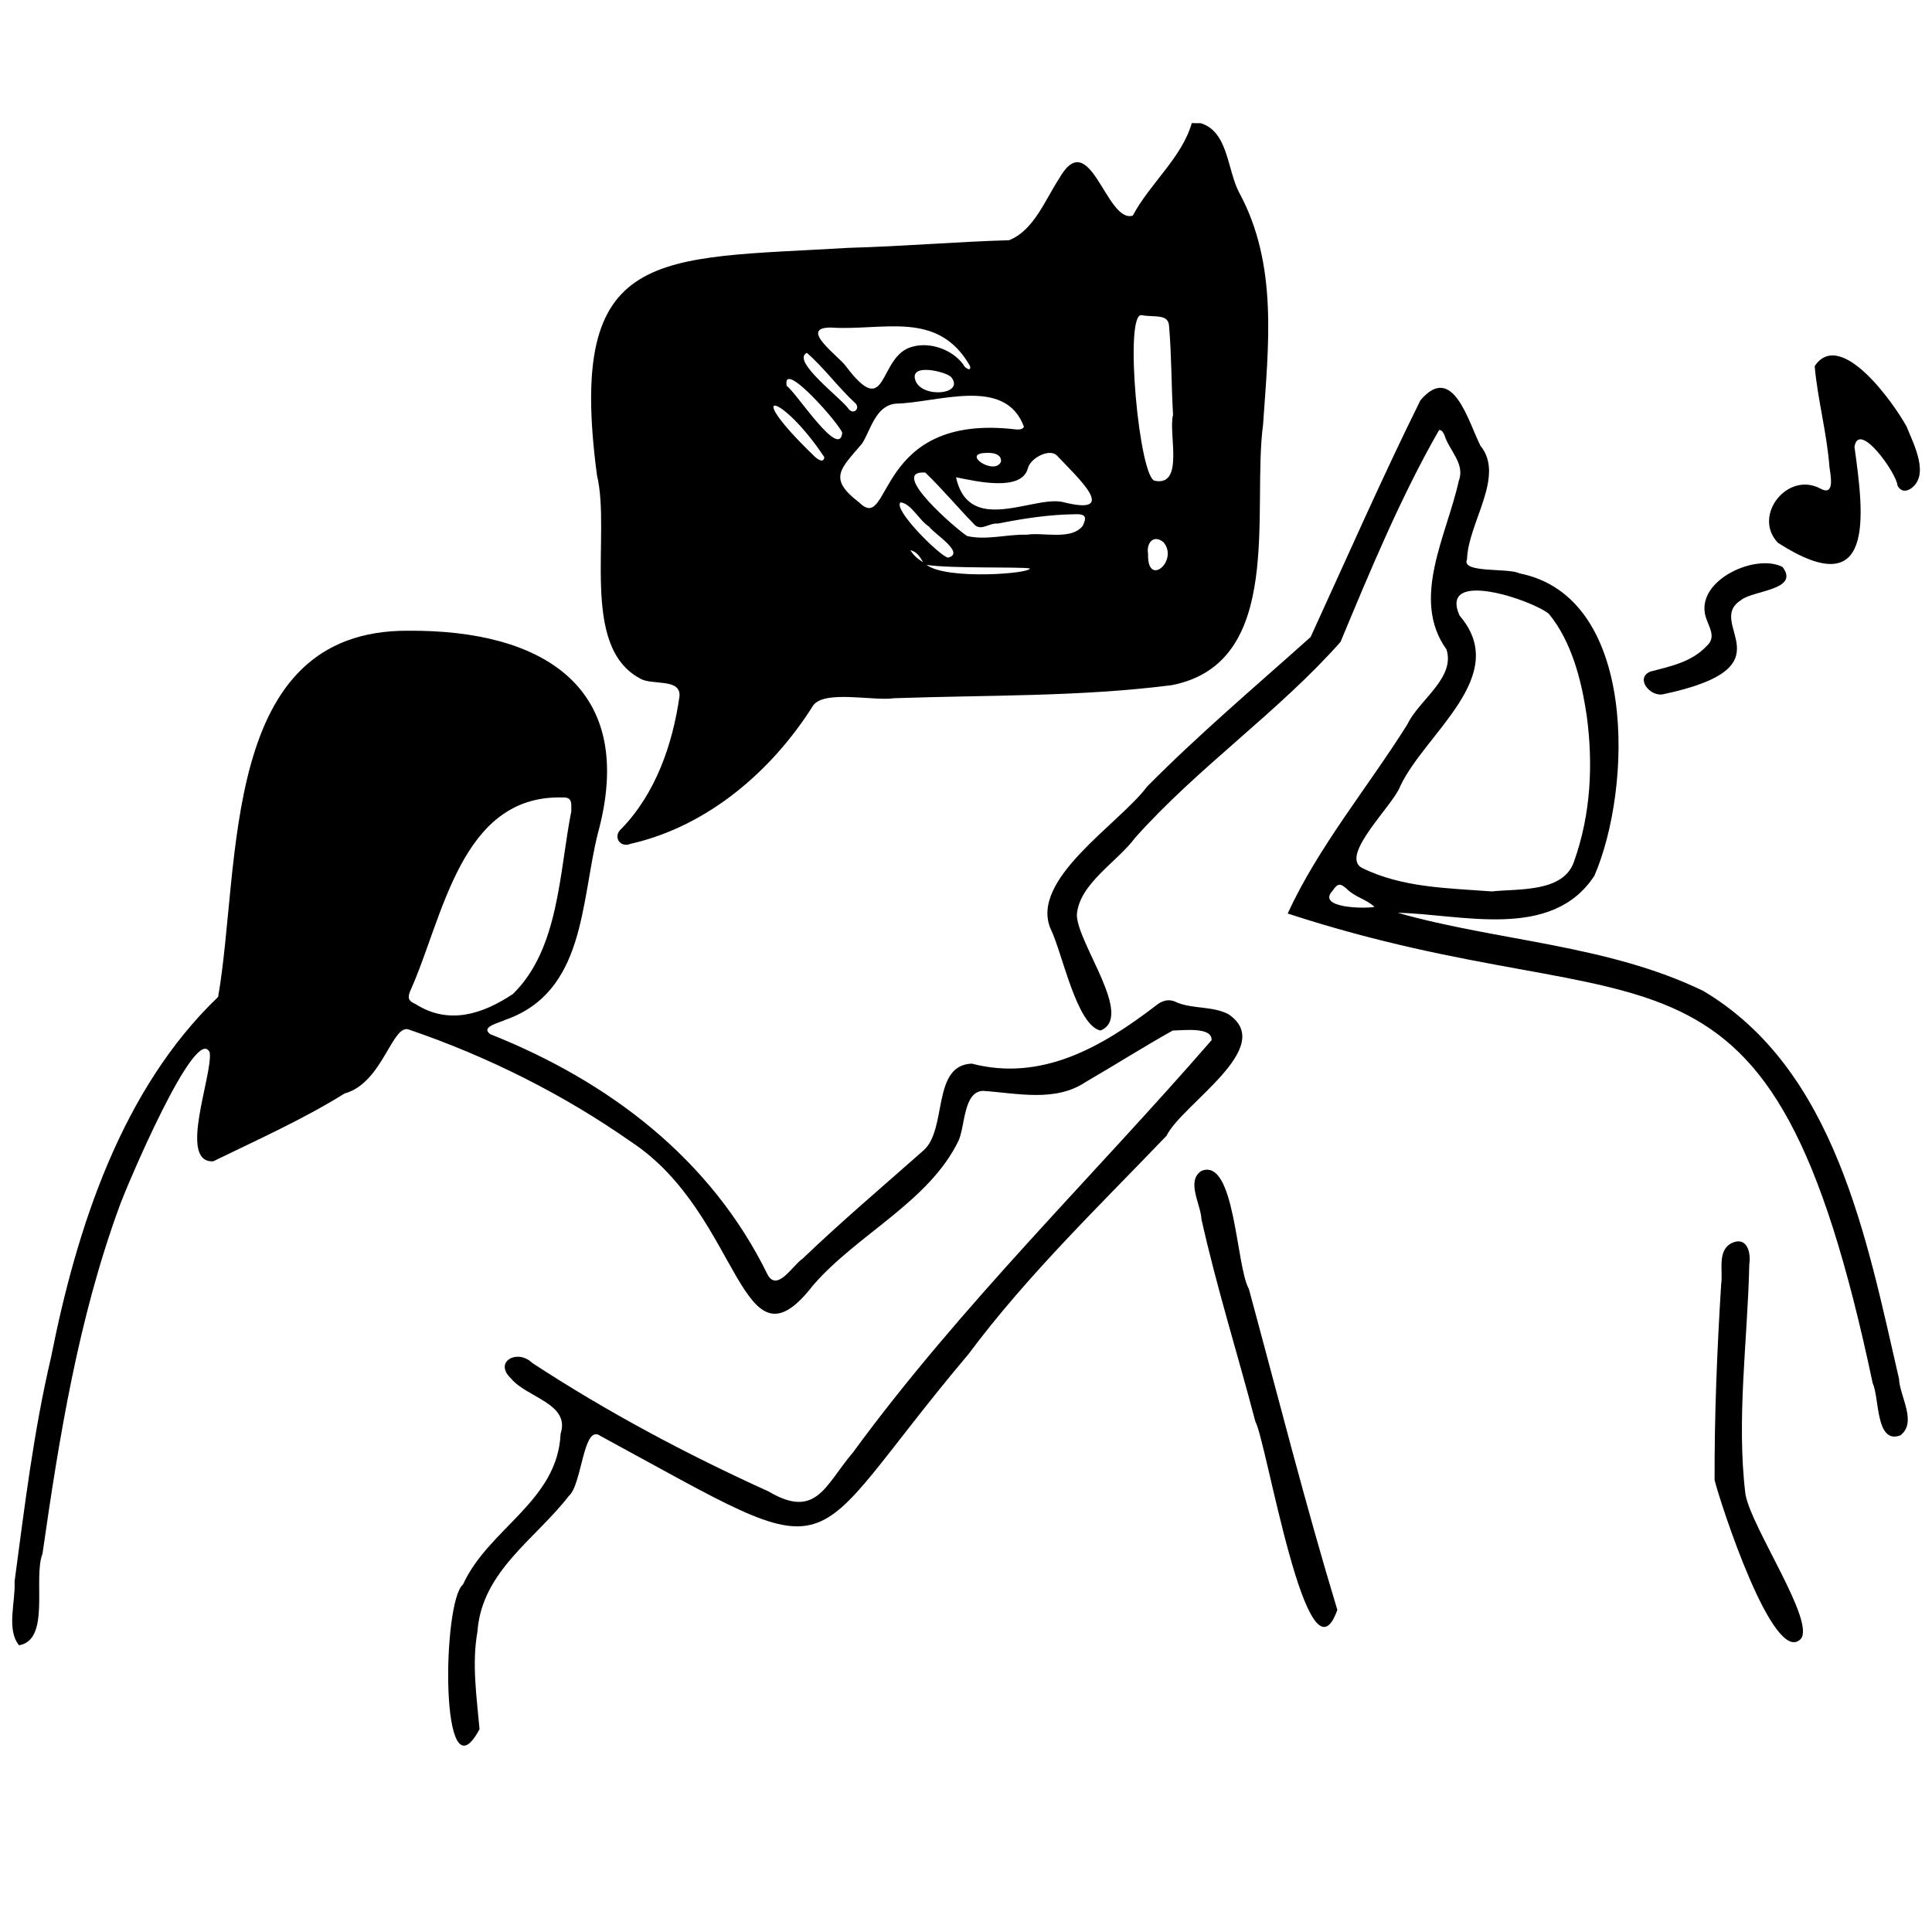 <?xml version="1.0" encoding="utf-8"?>
<!-- Generator: Adobe Illustrator 27.1.1, SVG Export Plug-In . SVG Version: 6.00 Build 0)  -->
<svg version="1.1" id="Layer_1" xmlns="http://www.w3.org/2000/svg" xmlns:xlink="http://www.w3.org/1999/xlink" x="0px" y="0px"
	 viewBox="0 0 300 300" style="enable-background:new 0 0 300 300;" xml:space="preserve">
<g>
	<g>
		<path d="M186.45,19.13c4.29,1.32,4.09,7.22,5.96,10.76c6.08,11.2,4.55,23.79,3.72,36.02c-1.77,13.31,3.45,37.02-14.17,40.48
			c-14.31,1.83-28.73,1.52-43.14,2.03c-3.12,0.47-10.72-1.31-12.53,1.09c-6.41,10.21-16.42,18.81-28.35,21.51
			c-1.66,0.71-2.88-1.15-1.41-2.37c5.29-5.48,7.92-13.07,8.98-20.53c0.23-2.89-4.36-1.63-6.16-2.79c-9.39-5.03-4.45-22.4-6.65-31.53
			c-4.76-35.73,9.23-33.53,39.16-35.32c8.28-0.22,16.56-0.94,24.82-1.18c3.84-1.49,5.62-6.29,7.8-9.61
			c4.78-8.38,7.3,7.07,11.42,5.79c2.65-4.99,7.6-8.97,9.16-14.36C185.52,19.13,185.99,19.13,186.45,19.13z M157.74,66.68
			c0.47,0.02,1,0.05,1.26-0.4c-2.89-7.94-13.44-3.72-19.95-3.6c-3.11,0.36-3.8,4-5.19,6.2c-3.37,3.97-5.35,5.41-0.41,9.17
			C138.49,83.04,135.7,64.04,157.74,66.68z M179.4,74.67c4.52,0.8,1.99-7.43,2.75-10.24c-0.27-4.56-0.22-9.14-0.61-13.69
			c-0.05-2.09-2.19-1.42-4.26-1.8C174.49,48.42,176.91,74.72,179.4,74.67z M128.99,50.86c-5.07,0,1.22,4.43,2.34,5.98
			c6.67,8.86,4.9-1.69,10.41-3.02c2.75-0.74,6.13,0.46,7.85,2.79c0.17,0.51,1.32,1.22,1.02,0.2
			C145.61,48.06,137.14,51.41,128.99,50.86z M148.45,74.11c0.75,3.43,2.65,4.67,4.96,4.95c3.86,0.45,8.89-1.79,11.68-1.09
			c8.92,2.25,2.21-3.86-0.95-7.21c-1.16-1.23-4.17,0.39-4.53,1.96C158.62,76.38,151.66,74.76,148.45,74.11z M159.41,83.03
			c2.62-0.41,6.92,0.9,8.71-1.37c0.52-1.1,0.71-1.88-1.09-1.81c-4.08,0.04-8.08,0.65-12.07,1.45c-1.34-0.17-2.73,1.35-3.79,0.01
			c-2.54-2.6-4.87-5.41-7.49-7.93c-5.92-0.42,5.03,8.97,6.51,9.86C153.26,83.92,156.26,82.95,159.41,83.03z M130.78,67.25
			c-0.02-0.95-9.45-11.81-8.62-7.32C123.59,60.86,130.3,71.37,130.78,67.25z M147.2,86.59c2.79-0.68-2.17-3.72-2.93-4.81
			c-1.56-0.98-2.74-3.56-4.43-3.78C138.57,79.05,145.93,86.34,147.2,86.59z M128,70.99c-6.67-10.07-13.1-11.24-1.49-0.09
			C126.92,71.28,127.9,72.01,128,70.99z M125.28,54.79c-2.52,1.23,5.5,7.16,6.53,8.76c0.84,0.95,1.87-0.28,0.9-1.04
			C130.11,60.1,127.9,57.04,125.28,54.79z M178.27,85.98c-0.17,5.37,4.8,1.09,2.41-1.77C179.14,82.91,177.98,84.31,178.27,85.98z
			 M153.19,70.33c-4.13,0.02,1.29,3.63,2.25,1.34C155.53,70.49,154.17,70.27,153.19,70.33z M159.89,88.26
			c-1.87-0.27-12.4,0.04-16.02-0.55C147.03,90.11,160.27,89.04,159.89,88.26z M147.68,58.54c-0.8-0.83-6.55-2.25-5.53,0.55
			C143.18,61.91,149.93,61.27,147.68,58.54z M143.33,87.3c-0.47-0.83-0.95-1.63-1.97-1.87C141.84,86.23,142.54,86.82,143.33,87.3z"
			/>
		<path d="M63.36,97.94c20.94-0.16,35.74,8.79,29.44,31.6c-2.63,10.68-1.97,24.52-14.34,28.82c-0.81,0.44-3.96,1.06-2.32,2.23
			c18.41,7.33,34.25,19.33,43.07,37.37c1.51,2.68,3.92-1.53,5.39-2.49c6.07-5.81,12.5-11.26,18.8-16.83
			c3.75-3.3,1.23-13.23,7.49-13.48c10.83,2.81,20.13-2.54,28.5-8.94c1.01-0.84,2.1-1.24,3.42-0.53c2.5,0.99,5.45,0.53,7.9,1.77
			c7.69,5.09-7.11,13.91-9.58,18.91c-10.56,11.02-21.59,21.62-30.74,33.89c-27.07,32.11-17.93,33.99-57.18,12.7
			c-2.68-1.92-2.81,7.59-4.9,9.35c-5.18,6.71-13.49,11.68-14.17,21.02c-0.9,5.08-0.12,10.11,0.32,15.17
			c-6.19,11.63-5.81-19.89-2.57-22.45c3.97-8.73,14.7-12.94,15.16-23.42c1.53-4.68-5.22-5.6-7.66-8.54
			c-2.84-2.62,0.95-4.7,3.23-2.47c11.65,7.63,24.03,14.22,36.72,19.97c7.45,4.42,8.82-1.05,13.09-6.03
			c16.79-22.93,37.16-42.69,55.7-64.04c0.14-2.13-4.46-1.51-6.03-1.5c-4.53,2.53-8.98,5.37-13.5,7.98
			c-4.73,3.19-10.64,1.75-15.96,1.39c-3.04,0.1-2.77,5.45-3.79,7.71c-4.56,9.49-15.72,14.54-22.59,22.47
			c-11.35,14.7-11.05-10.95-28.28-22.28c-10.57-7.4-22.24-13.23-34.43-17.4c-2.64-1.11-4.07,8.27-10.03,9.9
			c-6.5,4.04-13.56,7.2-20.42,10.54c-5.51,0.24-0.07-13.31-0.53-16.89c-2.1-4.8-13.07,21.12-14.08,24.04
			c-6.32,17.31-9.29,35.6-11.89,53.77c-1.51,3.87,1.31,13.36-3.64,14.23c-2.02-2.46-0.52-6.82-0.7-9.9
			c1.56-11.65,2.97-23.38,5.67-34.84c4.01-20.25,11.03-41.68,25.94-55.94C37.45,134.2,34.07,97.8,63.36,97.94z M88.71,125.99
			c-0.01-1.26,0.22-2.25-1.42-2.16c-15.84-0.39-18.48,18.77-23.61,30.09c-0.42,1.12-0.24,1.5,0.86,2c5.14,3.26,10.36,1.58,15.1-1.57
			C86.83,147.36,86.84,135.38,88.71,125.99z"/>
		<path d="M217.03,141.74c15.6,4.42,32.57,4.92,47.43,12.12c20.56,12.18,25.43,38.64,30.41,60.21c0.12,2.78,2.88,6.79,0.21,8.82
			c-3.86,1.41-3.22-5.81-4.29-8.11c-15.97-75.51-33.94-54.33-90.84-72.93c4.76-10.37,12.46-19.61,18.58-29.36
			c1.76-3.75,7.49-7.21,6.08-11.64c-5.62-7.85,0.07-17.75,1.91-26.19c1.03-2.67-1.53-4.73-2.25-7.16c-0.19-0.33-0.35-0.75-0.81-0.72
			c-5.9,10.28-10.68,21.79-15.3,32.89c-9.61,10.86-22.12,19.45-31.89,30.41c-2.83,3.81-8.7,7.13-9.06,11.99
			c0.1,4.5,8.97,15.85,3.66,17.95c-3.72-0.85-5.92-12.09-7.7-15.72c-3.41-7.7,10.65-16.38,14.95-22.16
			c8.07-8.16,16.84-15.56,25.39-23.22c5.59-12.18,11.06-24.67,17.05-36.76c5.04-5.96,7.46,3.39,9.32,7.05
			c3.89,4.75-1.93,11.97-2.08,17.64c-0.99,2.21,6.49,1.29,8.13,2.18c18.39,3.62,17.53,33.33,11.65,46.95
			C240.94,146.15,226.81,141.91,217.03,141.74z M231.65,138.42c4.02-0.45,11.18,0.23,12.78-4.69c2.6-7.3,2.98-15.07,1.94-22.71
			c-0.82-5.46-2.33-11.38-5.85-15.69c-2.5-2.12-17.16-7.12-13.88,0.26c8.05,9.34-5.3,18.19-9.22,26.5
			c-1.02,2.89-9.43,10.71-5.96,12.67C217.76,137.85,224.63,137.89,231.65,138.42z M213.44,140.82c-1.32-1.21-3.06-1.52-4.33-2.81
			c-1.03-0.91-1.4-0.85-2.19,0.31C204.38,141.03,211.98,141.12,213.44,140.82z"/>
		<path d="M287.96,69.39c1.5,10.74,3.25,24.59-11.85,14.92c-0.03-0.02-0.05-0.04-0.07-0.06c-3.93-4.2,1.52-11.1,6.61-8.39
			c2.31,1.28,1.61-2.03,1.43-3.3c-0.39-5.24-1.81-10.41-2.29-15.59c-0.01-0.08,0.02-0.16,0.06-0.22c4.02-5.71,12.22,5.83,14.23,9.54
			c0.01,0.01,0.01,0.02,0.01,0.03c1.08,2.71,3.68,7.58,0.5,9.63c-0.84,0.46-1.49,0.28-1.95-0.55
			C294.58,73.61,288.64,65.15,287.96,69.39z"/>
		<path d="M207.66,249.98c-4.62,13.05-10.98-26.16-12.73-29.25c-2.75-10.49-6.01-20.83-8.37-31.42c-0.1-2.31-2.4-5.88-0.03-7.48
			c5.27-2.23,5.39,14.82,7.39,18.3C198.44,216.78,202.67,233.53,207.66,249.98z"/>
		<path d="M271.63,196.32c-0.26,11.8-2.02,24.02-0.6,35.69c0.89,5.18,10.96,19.85,8.57,22.51c-4.24,4.27-12.52-21.28-13.36-24.7
			c-0.03-10.14,0.39-20.3,1.02-30.41c0.33-2.12-0.68-5.19,1.64-6.39C271.25,191.93,271.92,194.45,271.63,196.32z"/>
		<path d="M258.18,107.82c-1.97,0.35-4.28-2.46-1.97-3.52c3.12-0.83,6.44-1.47,8.76-3.95c1.74-1.48,0.18-3.19-0.2-4.92
			c-1.2-5.48,7.98-9.54,12.03-7.38c2.72,3.6-4.64,3.6-6.48,5.15C264.62,96.87,278.41,103.56,258.18,107.82z"/>
	</g>
</g>
</svg>

